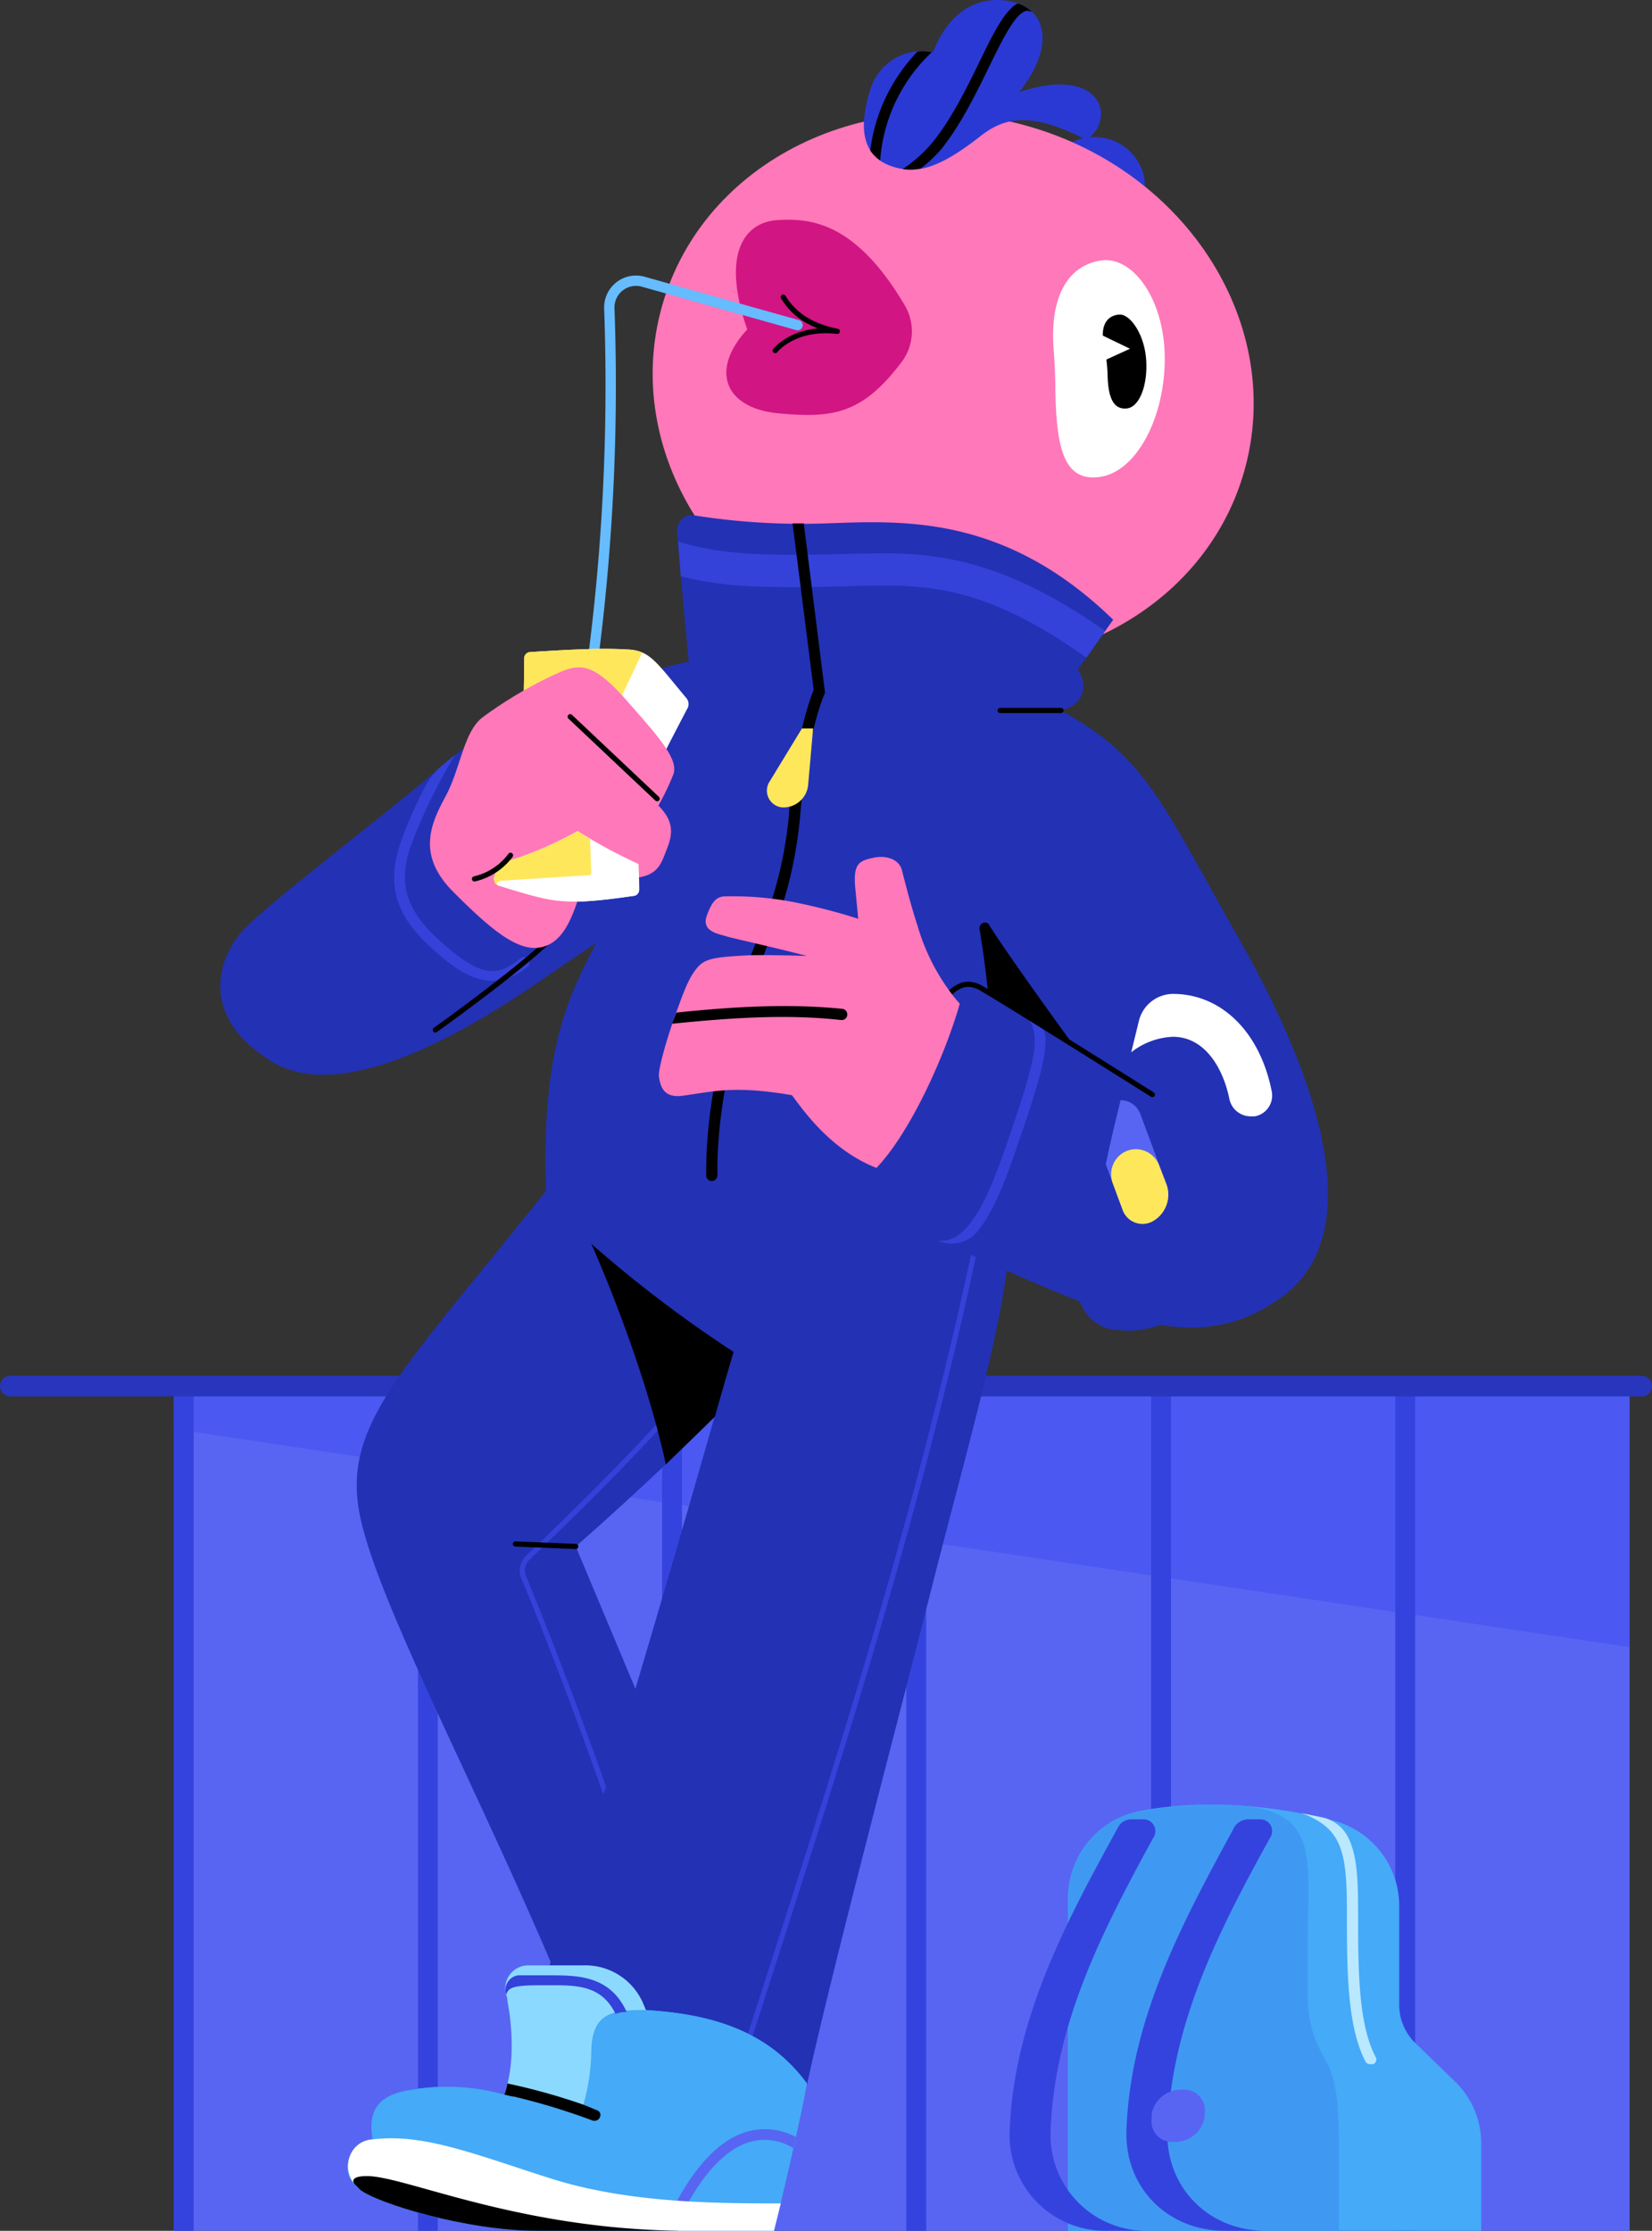 <svg xmlns="http://www.w3.org/2000/svg" width="639.313" height="863" viewBox="0 0 639.313 863">
  <rect x="0" y="0" width="639.313" height="863" fill="#333333" stroke="none"/>
  <g id="c40c84ca18d84633a9d86b4046a91437-2" transform="translate(-130.631)">
    <path id="Path_250" data-name="Path 250" d="M13.7,223.5H577.1V550.268H13.7Z" transform="translate(184.171 312.719)" fill="#5865f2"/>
    <path id="Path_251" data-name="Path 251" d="M577.1,324.488l-563.4-84.4V223.5H577.1Z" transform="translate(184.171 312.719)" fill="#4b59f2"/>
    <path id="Path_252" data-name="Path 252" d="M446.1,223.5H453.8V550.268H446.1Z" transform="translate(-248.23 312.719)" fill="#3543de"/>
    <path id="Path_253" data-name="Path 253" d="M406.8,223.5H414.5V550.268H406.8Z" transform="translate(-114.434 312.719)" fill="#3543de"/>
    <path id="Path_254" data-name="Path 254" d="M367.5,223.5H375.2V550.268H367.5Z" transform="translate(19.361 312.719)" fill="#3543de"/>
    <path id="Path_255" data-name="Path 255" d="M328.2,223.5H335.9V550.268H328.2Z" transform="translate(153.156 312.719)" fill="#3543de"/>
    <path id="Path_256" data-name="Path 256" d="M288.8,223.5H296.5V550.268H288.8Z" transform="translate(287.292 312.719)" fill="#3543de"/>
    <path id="Path_257" data-name="Path 257" d="M249.5,223.5H257.2V550.268H249.5Z" transform="translate(421.088 312.719)" fill="#3543de"/>
    <path id="Path_294" data-name="Path 294" d="M4.3,223.5H635.614" transform="translate(130.33 312.719)" fill="none" stroke="#2835bd" stroke-linecap="round" stroke-linejoin="round" stroke-width="8"/>
    <path id="Path_302" data-name="Path 302" d="M293.38,45.857a19.723,19.723,0,0,1,38.587-8.131,19.723,19.723,0,0,1-38.587,8.131Z" transform="translate(241.383 30.464)" fill="#2a39d4"/>
    <path id="Path_303" data-name="Path 303" d="M552.906,106.5c-17.553.962-38.712,8.175-65.161,37.51-14.908-14.908-22.121-10.82-42.078,6.252s-62.756,49.532-73.336,60.352-18.514,34.143,10.339,51.7,80.068-14.667,107-33.422,63.237-40.636,63.237-40.636Z" transform="translate(-146.803 148.396)" fill="#2331b5"/>
    <path id="Path_304" data-name="Path 304" d="M415.684,121.9a211.758,211.758,0,0,0-17.553,36.308c-5.53,17.312,1.443,27.411,15.629,39.193s19.957,9.137,27.411,3.126a2.164,2.164,0,0,1,2.645,3.366,22.349,22.349,0,0,1-13.705,5.53c-6.011,0-12.022-2.885-19.236-8.9-12.263-10.339-23.8-22.121-16.591-43.761a153.292,153.292,0,0,1,9.858-22.6,26.686,26.686,0,0,1,6.011-7.694Z" transform="translate(-108.886 170.025)" fill="#3442d9"/>
    <path id="Path_305" data-name="Path 305" d="M432.9,151.8c-12.984,12.5-44,34.624-44,34.624" transform="translate(-89.795 212.019)" fill="none" stroke="#000" stroke-linecap="round" stroke-width="2"/>
    <path id="Path_306" data-name="Path 306" d="M362.866,226.726c-62.2-17.718-99.67-77.532-83.7-133.6S358.507,5.973,420.7,23.69s99.67,77.531,83.7,133.6S425.063,244.442,362.866,226.726Z" transform="translate(107.719 25.102)" fill="#ff78b9"/>
    <path id="Path_307" data-name="Path 307" d="M333.017,80.478c0,23.083-11.06,43.521-24.766,45.685S291.179,116.3,290.7,93.943c0-5.771-.241-11.541-.721-17.552-1.443-20.678,6.011-31.98,18.274-33.9S333.017,57.4,333.017,80.478Z" transform="translate(248.371 58.282)" fill="#fff"/>
    <path id="Path_308" data-name="Path 308" d="M398.211,91.038a19.714,19.714,0,0,0,1.443-21.881c-19.236-32.7-36.788-33.9-49.291-33.182s-22.121,12.5-11.782,42.319c-14.667,15.87-8.656,30.537,12.263,32.46S383.063,111,398.211,91.038Z" transform="translate(81.227 49.165)" fill="#d11583"/>
    <path id="Path_309" data-name="Path 309" d="M367.522,344.793c-2.885-78.867,22.361-88.965,24.766-112.529s4.809-55.3,30.777-89.446c0,0-3.126-31.979-4.809-53.379a5.77,5.77,0,0,1,6.492-6.011,264.738,264.738,0,0,0,50.975,3.126c29.334-.962,69.008-3.847,111.326,37.269l-13.705,19.236.962,1.683a9.137,9.137,0,0,1-4.809,13.225l-2.645.962s38.712,23.323,27.17,75.981.721,103.633-18.755,119.262a29.335,29.335,0,0,1-28.373,4.568l-89.206,47.609c-32.46,35.827-78.626,75.981-78.626,75.981l35.586,84.878-37.51,94.5c-31.979-78.386-74.057-155.329-81.511-190.915S312.219,414.282,367.522,344.793Z" transform="translate(-25.619 115.926)" fill="#2331b5"/>
    <path id="Path_310" data-name="Path 310" d="M409.845,416.86C392.052,361.8,372.1,312.025,366.084,297.6a6.726,6.726,0,0,1,1.683-7.454c51.936-49.772,64.2-66.844,64.2-66.844" transform="translate(-32.837 312.438)" fill="none" stroke="#3442d9" stroke-width="2"/>
    <path id="Path_311" data-name="Path 311" d="M308.914,218.853l32.22-21.881s-19.476-26.69-30.3-42.8l-2.645-4.088a1.919,1.919,0,0,0-1.113-1.056,1.9,1.9,0,0,0-.777-.113,1.922,1.922,0,0,0-.755.207,2.165,2.165,0,0,0-1.2,2.4C311.318,194.087,308.914,218.853,308.914,218.853Z" transform="translate(205.389 207.963)"/>
    <path id="Path_312" data-name="Path 312" d="M299.4,87.6c17.072,5.771,39.674,5.53,66.6,4.809s54.1-1.443,98.583,29.815l-7.213,10.339c-41.116-29.094-63.237-28.372-91.129-27.651s-47.608.962-65.882-3.847C300.12,96.5,299.639,91.928,299.4,87.6Z" transform="translate(93.719 121.852)" fill="#3442d9"/>
    <path id="Path_313" data-name="Path 313" d="M346.674,339.093a2.16,2.16,0,0,1-2.164-1.924c-.481-38.712,14.186-78.145,20.438-93.293a156.03,156.03,0,0,0,11.782-49.051c1.924-21.881,6.492-38.952,9.377-45.685L377.932,84.7h4.328l8.175,65.161v.481c-2.645,5.771-7.454,22.842-9.377,44.964a165.225,165.225,0,0,1-11.782,50.253c-6.492,14.908-20.919,53.62-20.438,91.37a2.167,2.167,0,0,1-2.164,2.164Z" transform="translate(59.428 117.779)"/>
    <path id="Path_314" data-name="Path 314" d="M316.789,555.2a9.859,9.859,0,0,1,7.694-4.328c-1.443-8.656.241-15.869,11.541-18.514a82.006,82.006,0,0,1,39.433,1.2c22.121-56.745,65.882-206.3,96.419-315.466l99.064-20.2c.962,27.17-16.831,87.042-29.815,138.5s-41.6,159.176-49.532,198.128c-4.809,23.564-11.782,51.7-11.782,51.7h-91.85c-26.93,0-61.554-10.58-68.287-15.87S314.385,559.532,316.789,555.2Z" transform="translate(-49.664 276.765)" fill="#2331b5"/>
    <path id="Path_315" data-name="Path 315" d="M319.7,530.117c28.373-89.446,69.729-209.67,94.976-331.817" transform="translate(94.819 277.326)" fill="none" stroke="#3442d9" stroke-width="2"/>
    <path id="Path_316" data-name="Path 316" d="M263.556,300.665c-.481-6.973,9.137-33.182,20.678-52.177s17.312-32.46,28.132-26.209,36.067,22.6,36.067,22.6-19.476-26.69-30.3-42.8c-23.323-35.105-15.148-83.435,25.006-87.282,32.941,18.274,37.99,33.9,69.248,88.965S462.165,317.5,428.5,341.782s-66.123,7.454-126.715-19.236C275.578,311.245,263.8,307.879,263.556,300.665Z" transform="translate(198.09 160.053)" fill="#2331b5"/>
    <path id="Path_317" data-name="Path 317" d="M314.766,250.261c6.732-3.126,12.744-13.225,19.957-33.9,12.022-34.865,15.148-45.444,7.694-52.658l4.569,2.885a7.461,7.461,0,0,1,3.607,6.252c.24,9.137-4.328,22.6-12.022,44.964-4.809,13.946-9.137,23.323-13.705,29.094A12.981,12.981,0,0,1,309,251.223,11.285,11.285,0,0,0,314.766,250.261Z" transform="translate(184.63 228.732)" fill="#3442d9"/>
    <path id="Path_318" data-name="Path 318" d="M291.8,186.613c11.3-19,17.312-32.46,28.132-26.209s66.123,41.116,66.123,41.116" transform="translate(190.525 221.928)" fill="none" stroke="#000" stroke-linecap="round" stroke-width="2"/>
    <path id="Path_319" data-name="Path 319" d="M348.9,207.342a824.457,824.457,0,0,0,8.416-151A10.338,10.338,0,0,1,370.3,46L430.17,62.833" transform="translate(9.114 62.943)" fill="none" stroke="#66bcff" stroke-linecap="round" stroke-width="4"/>
    <path id="Path_320" data-name="Path 320" d="M441.136,128.251c-5.771,11.061-16.11,30.777-18.274,37.269-.721,10.1-.24,27.411-.24,32.7a2.4,2.4,0,0,1-1.683,2.164c-16.35,2.4-23.323,2.645-30.056,1.923s-16.11-3.847-22.6-5.771a2.886,2.886,0,0,1-1.683-3.607c6.011-19.717,10.1-33.9,10.1-33.9,1.2-24.526,1.443-44,1.443-50.494a2.405,2.405,0,0,1,2.4-2.4c22.362-1.443,30.056-1.443,38.231-.962s10.82,5.29,22.121,18.755a3.613,3.613,0,0,1,.241,4.328Z" transform="translate(-44.651 146.121)" fill="#fff"/>
    <path id="Path_321" data-name="Path 321" d="M376.454,194.614s-2.645.962-.721,1.924a2.886,2.886,0,0,1-1.683-3.607c6.011-19.717,10.1-33.9,10.1-33.9,1.2-24.526,1.443-44,1.443-50.494a2.405,2.405,0,0,1,2.4-2.4c22.361-1.443,30.056-1.443,38.231-.962a15.708,15.708,0,0,1,5.049,1.2l-21.159,44.723,1.443,41.116Z" transform="translate(-52.103 146.121)" fill="#ffe75c"/>
    <path id="Path_322" data-name="Path 322" d="M428.539,189.218c-4.088,14.667-7.694,25.007-16.831,26.93s-19.957-7.454-33.9-21.4-9.137-25.728-3.126-36.788,6.973-25.006,14.427-30.777A164.281,164.281,0,0,1,418.68,109.87c8.416-3.607,13.465-3.607,26.209,10.82s20.2,22.842,18.033,28.613a95.733,95.733,0,0,1-5.771,12.022c5.771,5.771,5.771,10.58,3.366,16.591s-3.366,11.541-15.629,11.541Z" transform="translate(-71.728 150.316)" fill="#ff78b9"/>
    <path id="Path_323" data-name="Path 323" d="M405.162,147.539,371.5,115.8" transform="translate(-20.218 161.458)" fill="none" stroke="#000" stroke-linecap="round" stroke-width="2"/>
    <path id="Path_324" data-name="Path 324" d="M406.77,134.2a199.8,199.8,0,0,0,23.564,12.744c.241,4.568.241,8.175.241,10.1a2.4,2.4,0,0,1-.5,1.347,2.434,2.434,0,0,1-1.18.818c-16.35,2.4-23.323,2.645-30.056,1.924s-16.11-3.847-22.6-5.771a2.886,2.886,0,0,1-1.683-3.607l1.443-4.809A139.18,139.18,0,0,0,406.77,134.2Z" transform="translate(-52.603 187.3)" fill="#fff"/>
    <path id="Path_325" data-name="Path 325" d="M383.791,146.944A139.182,139.182,0,0,0,414.568,134.2l4.809,3.126.481,13.225a1.18,1.18,0,0,1-.281.44,1.2,1.2,0,0,1-.44.281l-34.384,2.164s-2.645.962-.721,1.924a3.123,3.123,0,0,1-1.683-1.443c0-.24-.24-.721-.24-.962a2.153,2.153,0,0,1,.24-1.2l1.443-4.568Z" transform="translate(-60.402 187.3)" fill="#ffe75c"/>
    <path id="Path_326" data-name="Path 326" d="M363.4,195.2a80.775,80.775,0,0,1-16.35-30.3c-2.4-7.213-5.049-17.553-6.011-21.4s-5.53-6.011-11.061-4.809-7.935,2.164-6.973,12.022,3.126,33.182,3.126,33.182Z" transform="translate(138.64 193.145)" fill="#ff78b9"/>
    <path id="Path_327" data-name="Path 327" d="M328.619,192.082c3.607-9.858,5.29-14.908,8.416-19s6.011-4.809,19.957-5.53c5.53-.24,16.11,0,23.083.24-13.706-3.607-28.373-6.733-31.5-7.694s-9.377-1.924-7.213-7.935,4.087-7.454,7.454-7.454a125.446,125.446,0,0,1,25.728,2.164,224.986,224.986,0,0,1,36.307,10.339c6.973,2.885,15.87,15.87,28.373,29.094-5.53,19.476-18.755,49.292-32.22,63.478-17.793-6.973-28.372-22.362-32.7-28.132-22.361-3.847-30.056-1.443-42.559.24-7.694.962-8.416-4.568-8.9-7.213S325.493,201.219,328.619,192.082Z" transform="translate(62.816 202.033)" fill="#ff78b9"/>
    <path id="Path_328" data-name="Path 328" d="M309.532,68.415c.721,10.1-2.645,18.514-7.454,19s-7.213-3.366-7.454-12.744a63.3,63.3,0,0,0-1.443-11.782c-1.683-8.416,1.924-11.541,6.011-11.782S308.811,58.557,309.532,68.415Z" transform="translate(264.642 70.585)"/>
    <path id="Path_329" data-name="Path 329" d="M326.8,20.711a20.917,20.917,0,0,0-24.045,13.705c-3.607,11.3-6.732,28.373,12.5,31.5,8.175,1.2,16.591-2.4,29.575-12.5,9.378-7.454,19.476-10.1,41.357,1.2C397.974,46.439,392.2,25.52,360.224,36.1c13.946-18.033,9.858-30.537-.24-34.143S334.736.273,326.8,20.711Z" transform="translate(164.9 -0.491)" fill="#2a39d4"/>
    <path id="Path_330" data-name="Path 330" d="M322.981,54.479c6.973-8.656,12.744-20.2,17.553-30.056s9.618-20.2,14.908-23.323h.721a13.725,13.725,0,0,1,5.049,3.126l-1.683-.481c-4.568.481-9.618,11.061-15.148,22.362s-10.82,21.881-18.033,31.018a49.36,49.36,0,0,1-8.175,7.694,21.165,21.165,0,0,1-6.732.24H311.2A53.651,53.651,0,0,0,322.981,54.479Z" transform="translate(168.721 0.365)"/>
    <path id="Path_331" data-name="Path 331" d="M327.3,47.128a14.654,14.654,0,0,0,3.847,3.847A63.476,63.476,0,0,1,351.1,9.137a14.186,14.186,0,0,0-5.53-.24A67.079,67.079,0,0,0,327.3,47.128Z" transform="translate(140.117 11.083)"/>
    <path id="Path_332" data-name="Path 332" d="M525.171,352.536c-.24,1.924-.721,3.607-.962,5.29-4.809,23.564-11.782,51.7-11.782,51.7h-91.85c-26.93,0-61.554-10.58-68.287-15.869S347,382.832,349.4,378.5a9.859,9.859,0,0,1,7.694-4.328c-1.443-8.656.24-15.87,11.541-18.514a81.978,81.978,0,0,1,39.433,1.2c3.366-8.9,7.454-19.957,11.782-32.7C460.25,323.442,501.366,320.076,525.171,352.536Z" transform="translate(-82.28 453.465)" fill="#45aaf7"/>
    <path id="Path_333" data-name="Path 333" d="M525.171,352.536c-.24,1.924-.721,3.607-.962,5.29-4.809,23.564-11.782,51.7-11.782,51.7h-91.85c-26.93,0-61.554-10.58-68.287-15.869S347,382.832,349.4,378.5a9.859,9.859,0,0,1,7.694-4.328c-1.443-8.656.24-15.87,11.541-18.514a81.978,81.978,0,0,1,39.433,1.2c3.366-8.9,7.454-19.957,11.782-32.7C460.25,323.442,501.366,320.076,525.171,352.536Z" transform="translate(-82.28 453.465)" fill="#45aaf7"/>
    <path id="Path_334" data-name="Path 334" d="M373.3,366.715l3.126.721h.481l26.209,5.29a3.63,3.63,0,0,0,.721-1.924,78.89,78.89,0,0,0,3.126-20.919c.241-14.667,7.935-16.11,21.159-15.869l-.721-1.683A24.285,24.285,0,0,0,404.317,316.7H382.436a8.9,8.9,0,0,0-8.656,10.339c2.645,11.3,3.366,25.247.721,35.586A20.3,20.3,0,0,1,373.3,366.715Z" transform="translate(-47.505 443.614)" fill="#8cd9ff"/>
    <path id="Path_335" data-name="Path 335" d="M380.7,344.366a25.253,25.253,0,0,1,19.957,1.683,27.992,27.992,0,0,1-.962,4.328,20.93,20.93,0,0,0-17.553-2.164c-13.465,4.569-23.323,22.121-28.373,34.144H349.2C354.489,369.853,365.069,349.656,380.7,344.366Z" transform="translate(37.908 480.63)" fill="#5865f2"/>
    <path id="Path_336" data-name="Path 336" d="M369.25,357.8l2.164,2.164c6.733,5.29,41.357,15.87,68.287,15.87h54.822v-.962c-63-.962-105.8-27.17-120.464-27.17C369.25,347.7,366.365,354.913,369.25,357.8Z" transform="translate(-101.404 487.154)"/>
    <path id="Path_337" data-name="Path 337" d="M409.045,138.1a24.279,24.279,0,0,1-13.946,9.137" transform="translate(-80.847 192.777)" fill="none" stroke="#000" stroke-linecap="round" stroke-width="2"/>
    <path id="Path_338" data-name="Path 338" d="M352.733,148.237a9.619,9.619,0,0,0,9.618-8.656l1.924-21.881h-4.328L347.2,138.619a6.492,6.492,0,0,0,5.53,9.618Z" transform="translate(81.021 164.126)" fill="#ffe75c"/>
    <path id="Path_339" data-name="Path 339" d="M330.063,114.8H306.5" transform="translate(211.171 160.053)" fill="none" stroke="#000" stroke-linecap="round" stroke-width="2"/>
    <path id="Path_340" data-name="Path 340" d="M407.048,267.444c2.885-10.339,7.213-25.007,7.213-25.007A480.743,480.743,0,0,1,359.2,200.6s19.957,44.242,28.854,85.359Z" transform="translate(0.257 280.557)"/>
    <path id="Path_341" data-name="Path 341" d="M407.922,249.862,384.6,248.9" transform="translate(-54.478 348.393)" fill="none" stroke="#000" stroke-linecap="round" stroke-width="2"/>
    <path id="Path_342" data-name="Path 342" d="M380.627,340.028l3.126.721h.481a252.261,252.261,0,0,1,30.777,9.378h.721a2.167,2.167,0,0,0,1.923-1.443,1.925,1.925,0,0,0-1.2-2.645l-5.29-2.164a242.658,242.658,0,0,0-29.335-8.175A20.147,20.147,0,0,1,380.627,340.028Z" transform="translate(-54.833 470.301)"/>
    <path id="Path_343" data-name="Path 343" d="M340.894,169.2l.721-1.924.962-2.4c20.919-2.164,42.8-3.607,64.2-1.443a2.2,2.2,0,0,1,.81.257,2.178,2.178,0,0,1,1.039,1.3,2.169,2.169,0,0,1-.731,2.306,2.146,2.146,0,0,1-.752.392,2.187,2.187,0,0,1-.846.072C384.655,165.349,362.293,167.032,340.894,169.2Z" transform="translate(49.82 226.842)"/>
    <path id="Path_344" data-name="Path 344" d="M300.929,53.8l13.946,6.733-19.476,8.9Z" transform="translate(253.048 74.381)" fill="#fff"/>
    <path id="Path_345" data-name="Path 345" d="M354.145,362.266c-1.443-1.924.24-3.126,4.809-3.126,14.667,0,57.467,20.2,120.463,21.159h37.029l2.645-10.58c-28.853,0-60.352-.481-89.686-9.858s-48.811-17.312-68.287-14.908a9.859,9.859,0,0,0-7.694,4.328,10.818,10.818,0,0,0,.721,12.984Z" transform="translate(-86.299 482.687)" fill="#fff"/>
    <path id="Path_346" data-name="Path 346" d="M393.286,322.147H390.4c-6.732,0-11.3.24-12.744,1.924s-.721,2.4-.24,4.809a25.361,25.361,0,0,0-.962-4.088,5.769,5.769,0,0,1,4.809-6.492h12.022c11.061,0,23.564,0,30.056,14.186a11.545,11.545,0,0,0-4.328.721C413.483,321.907,403.625,322.147,393.286,322.147Z" transform="translate(-50.18 445.863)" fill="#3442d9"/>
    <path id="Path_347" data-name="Path 347" d="M345.625,48.3c3.126,5.049,8.656,10.82,20.919,13.225C349.712,59.6,342.5,68.979,342.5,68.979" transform="translate(88.129 66.656)" fill="none" stroke="#000" stroke-linecap="round" stroke-linejoin="round" stroke-width="2"/>
    <path id="Path_380" data-name="Path 380" d="M272.516,183a27.891,27.891,0,0,1,16.108-6.011c12.5,0,19.476,12.263,21.881,24.045a8.418,8.418,0,0,0,8.175,6.732h1.683a8.173,8.173,0,0,0,6.492-9.858c-4.568-22.842-19.476-37.51-38.231-37.51A13.706,13.706,0,0,0,275.4,171.22Z" transform="translate(295.886 224.097)" fill="#fff"/>
    <path id="Path_381" data-name="Path 381" d="M279.376,215.147A16.352,16.352,0,0,0,292.118,235.1l6.011.481c13.705,0,27.894-8.175,38.955-22.362a8.417,8.417,0,0,0-1.686-11.782,8.173,8.173,0,0,0-11.779,1.683c-7.694,9.858-17.074,15.87-25.49,15.87s-13.465-4.809-17.072-11.061C280.576,210.579,279.857,212.983,279.376,215.147Z" transform="translate(268.827 279.234)" fill="#2331b5"/>
    <path id="Path_382" data-name="Path 382" d="M295,177.5a8.176,8.176,0,0,1,7.694,5.53L312.8,210.2a11.783,11.783,0,0,1-5.049,13.946,8.174,8.174,0,0,1-12.022-4.328l-6.494-17.553C290.914,194.331,292.84,186.156,295,177.5Z" transform="translate(269.31 248.113)" fill="#5865f2"/>
    <path id="Path_383" data-name="Path 383" d="M305.658,213.062a11.783,11.783,0,0,0,5.049-13.946l-2.885-7.454a9.62,9.62,0,0,0-13.705-5.049,9.856,9.856,0,0,0-4.328,11.782l3.847,10.339a8.175,8.175,0,0,0,12.022,4.328Z" transform="translate(271.399 259.199)" fill="#ffe75c"/>
    <path id="Path_393" data-name="Path 393" d="M301.958,356.9a11.539,11.539,0,0,0,11.058-9.377v-1.443a7.934,7.934,0,0,0-8.175-9.377h-1.2a11.546,11.546,0,0,0-11.061,9.137v1.683a7.937,7.937,0,0,0,8.178,9.377Z" transform="translate(261.875 471.7)" fill="#66bcff"/>
    <g id="Group_53706" data-name="Group 53706" transform="translate(21.903)">
      <path id="Path_348" data-name="Path 348" d="M154.4,455.694H314.3V422.031a33.438,33.438,0,0,0-9.377-23.323L289.05,383.319a20.673,20.673,0,0,1-6.492-14.908V329.94a34.145,34.145,0,0,0-26.449-33.182c-25.728-6.492-52.417-7.694-74.3-3.366A34.38,34.38,0,0,0,154.4,327.055Z" transform="translate(367.652 407.293)" fill="#45aaf7"/>
      <path id="Path_349" data-name="Path 349" d="M198.616,389.34h-.962a2.164,2.164,0,0,1-1.924-.962c-7.213-13.946-7.213-35.586-7.213-58.669s-2.164-31.739-17.553-37.51l8.175,1.683A14.666,14.666,0,0,1,189,301.577c3.366,6.733,3.847,15.629,3.847,28.132,0,22.6,0,43.761,6.732,56.745a1.922,1.922,0,0,1,.226,1.678,1.931,1.931,0,0,1-1.188,1.207Z" transform="translate(441.451 409.207)" fill="#bae8ff"/>
      <path id="Path_350" data-name="Path 350" d="M177.3,327a34.387,34.387,0,0,1,27.651-33.663,170.208,170.208,0,0,1,38.955-2.164c30.777,2.164,26.206,21.64,26.206,50.013v24.285a45.444,45.444,0,0,0,6.254,23.083c4.568,7.454,5.768,16.591,5.768,34.384v32.7H177.3Z" transform="translate(344.749 407.346)" fill="#3f99f2"/>
      <path id="Path_351" data-name="Path 351" d="M203.941,413.665c1.443-41.838,20.438-78.386,39.674-113.25a4.57,4.57,0,0,0-3.847-7.213h-4.809a6.5,6.5,0,0,0-5.049,2.885c-19.717,36.307-40.395,74.058-41.838,117.579-.721,21.881,15.869,38.712,37.991,38.712h15.869C219.811,452.377,203.22,435.545,203.941,413.665Z" transform="translate(356.582 410.609)" fill="#3543de"/>
      <path id="Path_352" data-name="Path 352" d="M222.76,413.665c1.443-41.838,20.678-78.386,39.674-113.25a4.57,4.57,0,0,0-3.849-7.213h-4.809a5.78,5.78,0,0,0-4.809,2.885c-19.957,36.307-40.395,74.058-42.078,117.579a37.029,37.029,0,0,0,37.993,38.712H260.75a37.023,37.023,0,0,1-37.991-38.712Z" transform="translate(292.561 410.609)" fill="#3543de"/>
      <path id="Path_394" data-name="Path 394" d="M300.756,356.9h1.2a11.539,11.539,0,0,0,11.058-9.377v-1.443a7.934,7.934,0,0,0-8.175-9.377h-1.2a11.546,11.546,0,0,0-11.061,9.137v1.683a7.937,7.937,0,0,0,8.178,9.377Z" transform="translate(261.874 471.701)" fill="#5865f2"/>
    </g>
  </g>
</svg>
